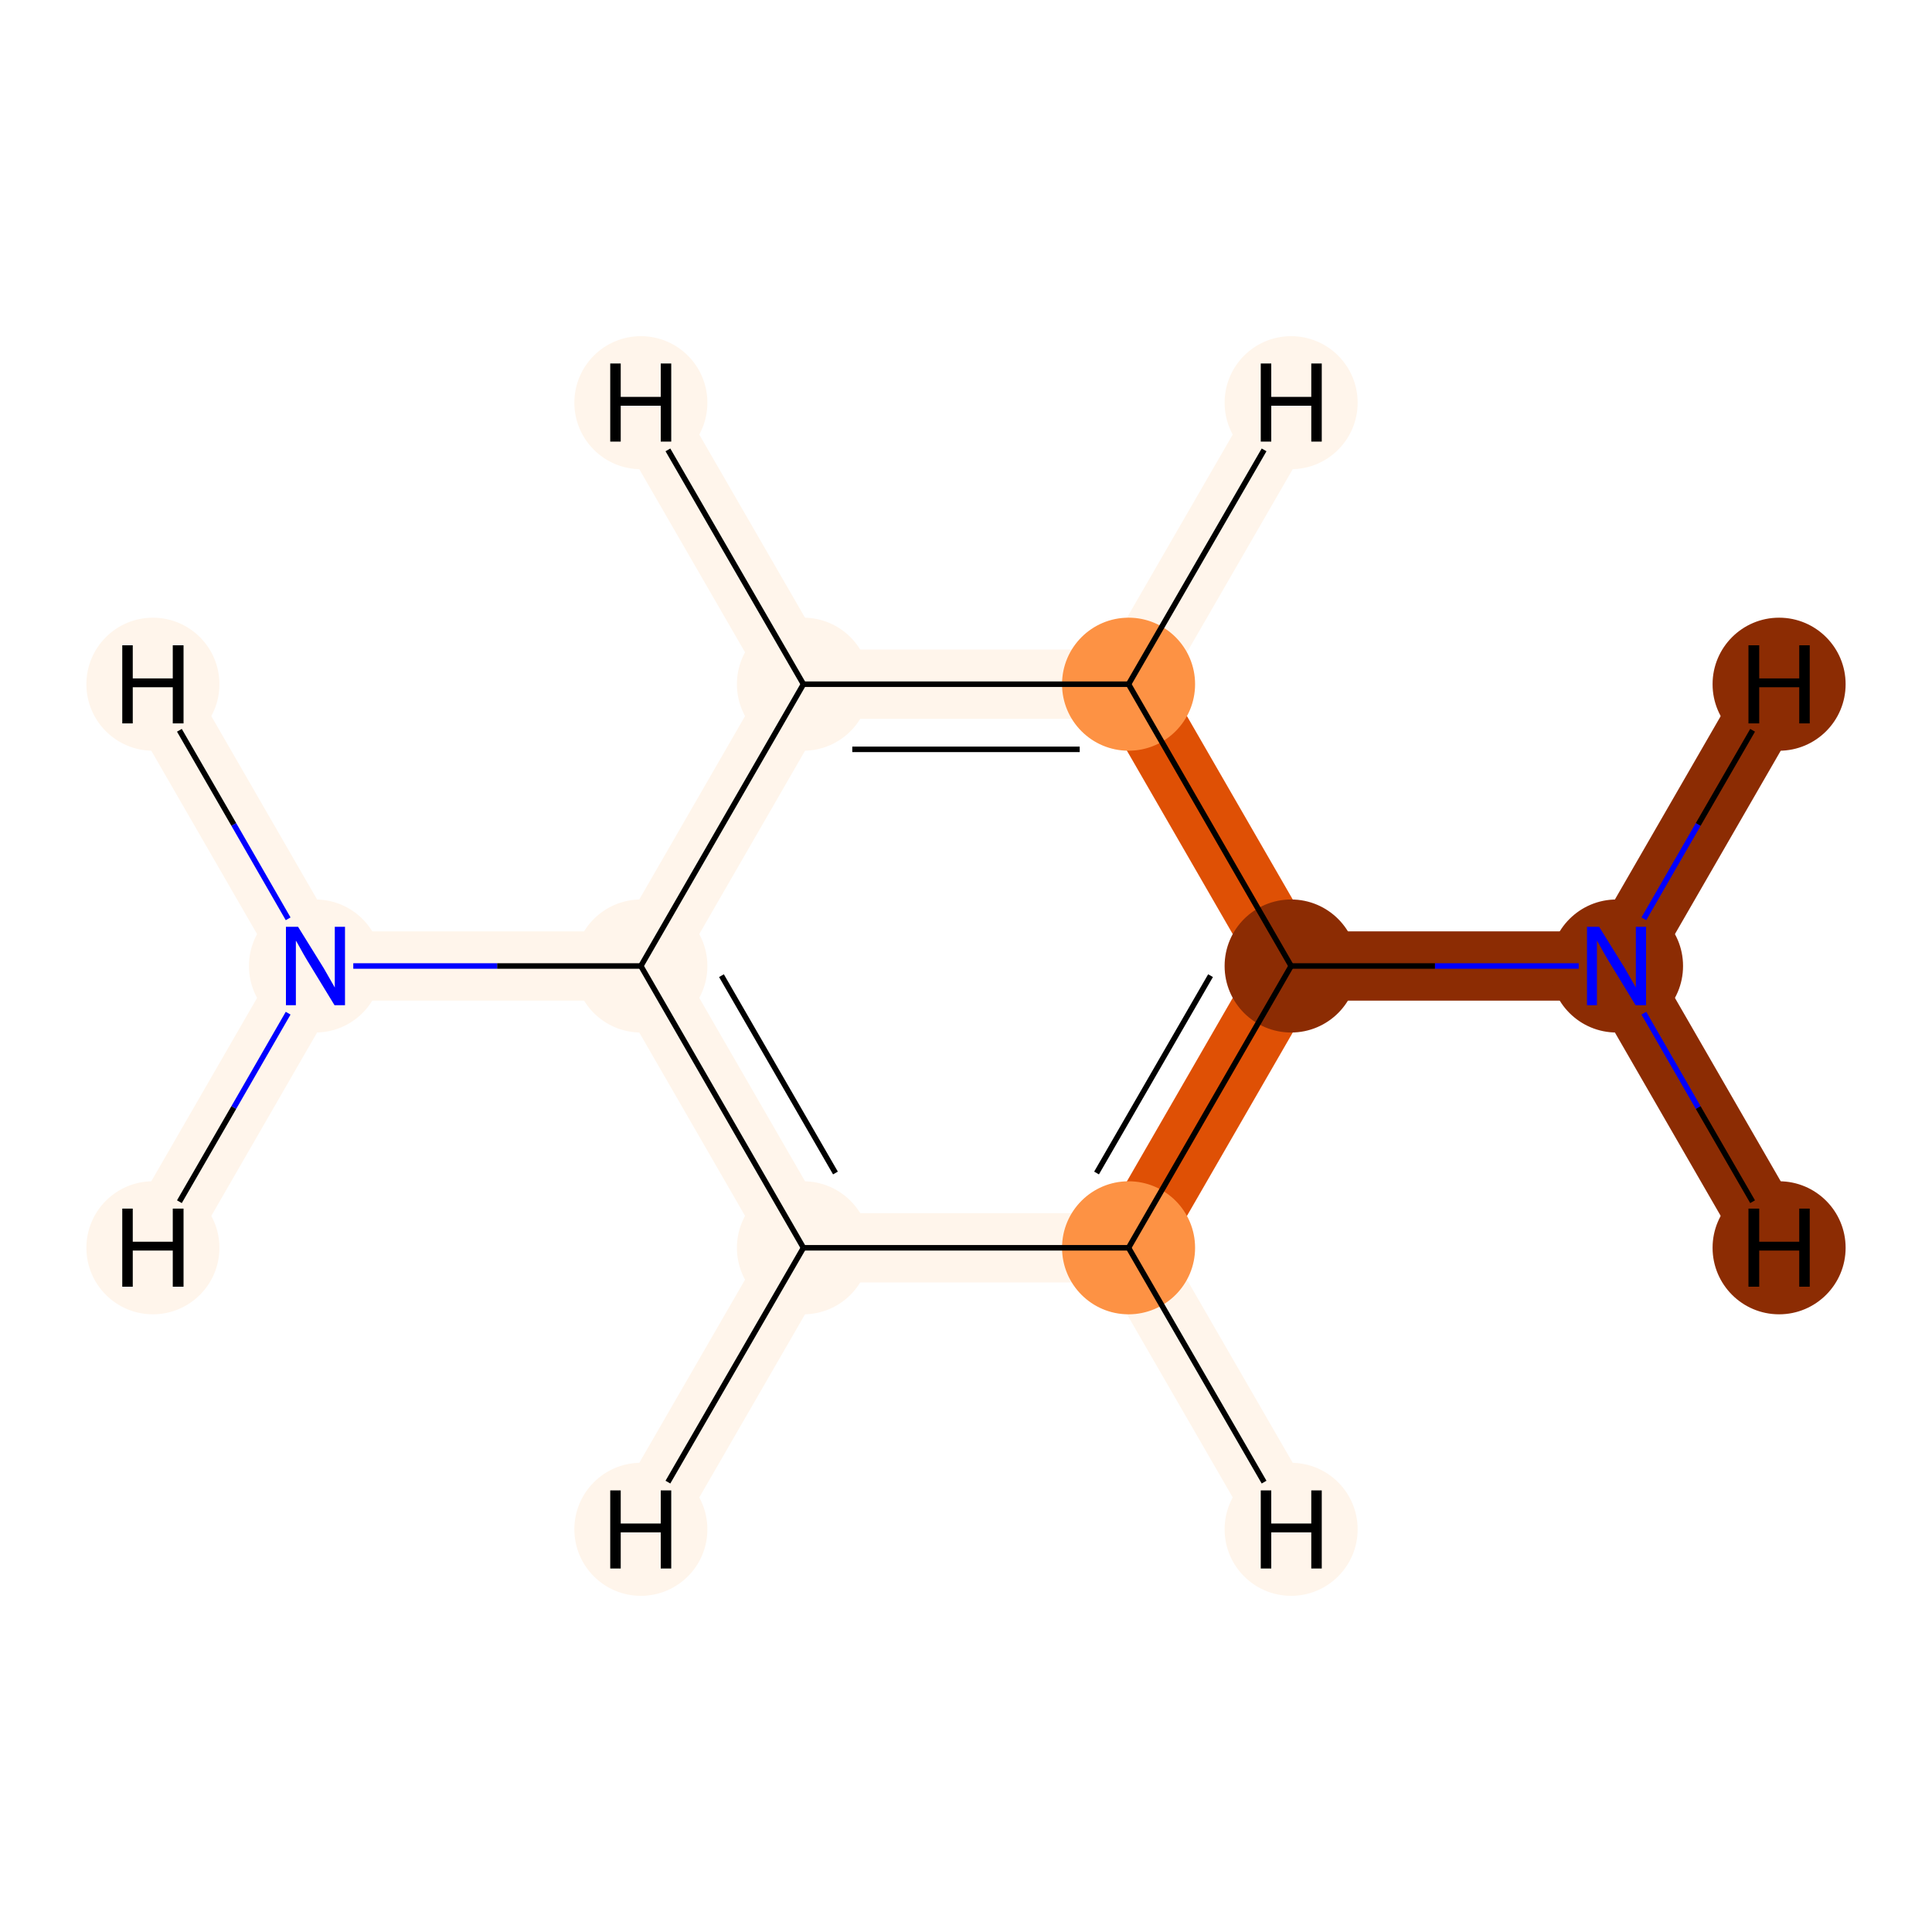 <?xml version='1.0' encoding='iso-8859-1'?>
<svg version='1.1' baseProfile='full'
              xmlns='http://www.w3.org/2000/svg'
                      xmlns:rdkit='http://www.rdkit.org/xml'
                      xmlns:xlink='http://www.w3.org/1999/xlink'
                  xml:space='preserve'
width='700px' height='700px' viewBox='0 0 700 700'>
<!-- END OF HEADER -->
<rect style='opacity:1.0;fill:#FFFFFF;stroke:none' width='700.0' height='700.0' x='0.0' y='0.0'> </rect>
<path d='M 585.7,350.0 L 467.8,350.0' style='fill:none;fill-rule:evenodd;stroke:#8C2C03;stroke-width:25.1px;stroke-linecap:butt;stroke-linejoin:miter;stroke-opacity:1' />
<path d='M 585.7,350.0 L 644.6,452.1' style='fill:none;fill-rule:evenodd;stroke:#8C2C03;stroke-width:25.1px;stroke-linecap:butt;stroke-linejoin:miter;stroke-opacity:1' />
<path d='M 585.7,350.0 L 644.6,247.9' style='fill:none;fill-rule:evenodd;stroke:#8C2C03;stroke-width:25.1px;stroke-linecap:butt;stroke-linejoin:miter;stroke-opacity:1' />
<path d='M 467.8,350.0 L 408.9,452.1' style='fill:none;fill-rule:evenodd;stroke:#DF5005;stroke-width:25.1px;stroke-linecap:butt;stroke-linejoin:miter;stroke-opacity:1' />
<path d='M 467.8,350.0 L 408.9,247.9' style='fill:none;fill-rule:evenodd;stroke:#DF5005;stroke-width:25.1px;stroke-linecap:butt;stroke-linejoin:miter;stroke-opacity:1' />
<path d='M 408.9,452.1 L 291.1,452.1' style='fill:none;fill-rule:evenodd;stroke:#FFF5EB;stroke-width:25.1px;stroke-linecap:butt;stroke-linejoin:miter;stroke-opacity:1' />
<path d='M 408.9,452.1 L 467.8,554.1' style='fill:none;fill-rule:evenodd;stroke:#FFF5EB;stroke-width:25.1px;stroke-linecap:butt;stroke-linejoin:miter;stroke-opacity:1' />
<path d='M 291.1,452.1 L 232.2,350.0' style='fill:none;fill-rule:evenodd;stroke:#FFF5EB;stroke-width:25.1px;stroke-linecap:butt;stroke-linejoin:miter;stroke-opacity:1' />
<path d='M 291.1,452.1 L 232.2,554.1' style='fill:none;fill-rule:evenodd;stroke:#FFF5EB;stroke-width:25.1px;stroke-linecap:butt;stroke-linejoin:miter;stroke-opacity:1' />
<path d='M 232.2,350.0 L 291.1,247.9' style='fill:none;fill-rule:evenodd;stroke:#FFF5EB;stroke-width:25.1px;stroke-linecap:butt;stroke-linejoin:miter;stroke-opacity:1' />
<path d='M 232.2,350.0 L 114.3,350.0' style='fill:none;fill-rule:evenodd;stroke:#FFF5EB;stroke-width:25.1px;stroke-linecap:butt;stroke-linejoin:miter;stroke-opacity:1' />
<path d='M 291.1,247.9 L 408.9,247.9' style='fill:none;fill-rule:evenodd;stroke:#FFF5EB;stroke-width:25.1px;stroke-linecap:butt;stroke-linejoin:miter;stroke-opacity:1' />
<path d='M 291.1,247.9 L 232.2,145.9' style='fill:none;fill-rule:evenodd;stroke:#FFF5EB;stroke-width:25.1px;stroke-linecap:butt;stroke-linejoin:miter;stroke-opacity:1' />
<path d='M 408.9,247.9 L 467.8,145.9' style='fill:none;fill-rule:evenodd;stroke:#FFF5EB;stroke-width:25.1px;stroke-linecap:butt;stroke-linejoin:miter;stroke-opacity:1' />
<path d='M 114.3,350.0 L 55.4,247.9' style='fill:none;fill-rule:evenodd;stroke:#FFF5EB;stroke-width:25.1px;stroke-linecap:butt;stroke-linejoin:miter;stroke-opacity:1' />
<path d='M 114.3,350.0 L 55.4,452.1' style='fill:none;fill-rule:evenodd;stroke:#FFF5EB;stroke-width:25.1px;stroke-linecap:butt;stroke-linejoin:miter;stroke-opacity:1' />
<ellipse cx='585.7' cy='350.0' rx='23.6' ry='23.6'  style='fill:#8C2C03;fill-rule:evenodd;stroke:#8C2C03;stroke-width:1.0px;stroke-linecap:butt;stroke-linejoin:miter;stroke-opacity:1' />
<ellipse cx='467.8' cy='350.0' rx='23.6' ry='23.6'  style='fill:#8C2C03;fill-rule:evenodd;stroke:#8C2C03;stroke-width:1.0px;stroke-linecap:butt;stroke-linejoin:miter;stroke-opacity:1' />
<ellipse cx='408.9' cy='452.1' rx='23.6' ry='23.6'  style='fill:#FD9244;fill-rule:evenodd;stroke:#FD9244;stroke-width:1.0px;stroke-linecap:butt;stroke-linejoin:miter;stroke-opacity:1' />
<ellipse cx='291.1' cy='452.1' rx='23.6' ry='23.6'  style='fill:#FFF5EB;fill-rule:evenodd;stroke:#FFF5EB;stroke-width:1.0px;stroke-linecap:butt;stroke-linejoin:miter;stroke-opacity:1' />
<ellipse cx='232.2' cy='350.0' rx='23.6' ry='23.6'  style='fill:#FFF5EB;fill-rule:evenodd;stroke:#FFF5EB;stroke-width:1.0px;stroke-linecap:butt;stroke-linejoin:miter;stroke-opacity:1' />
<ellipse cx='291.1' cy='247.9' rx='23.6' ry='23.6'  style='fill:#FFF5EB;fill-rule:evenodd;stroke:#FFF5EB;stroke-width:1.0px;stroke-linecap:butt;stroke-linejoin:miter;stroke-opacity:1' />
<ellipse cx='408.9' cy='247.9' rx='23.6' ry='23.6'  style='fill:#FD9244;fill-rule:evenodd;stroke:#FD9244;stroke-width:1.0px;stroke-linecap:butt;stroke-linejoin:miter;stroke-opacity:1' />
<ellipse cx='114.3' cy='350.0' rx='23.6' ry='23.6'  style='fill:#FFF5EB;fill-rule:evenodd;stroke:#FFF5EB;stroke-width:1.0px;stroke-linecap:butt;stroke-linejoin:miter;stroke-opacity:1' />
<ellipse cx='644.6' cy='452.1' rx='23.6' ry='23.6'  style='fill:#8C2C03;fill-rule:evenodd;stroke:#8C2C03;stroke-width:1.0px;stroke-linecap:butt;stroke-linejoin:miter;stroke-opacity:1' />
<ellipse cx='644.6' cy='247.9' rx='23.6' ry='23.6'  style='fill:#8C2C03;fill-rule:evenodd;stroke:#8C2C03;stroke-width:1.0px;stroke-linecap:butt;stroke-linejoin:miter;stroke-opacity:1' />
<ellipse cx='467.8' cy='554.1' rx='23.6' ry='23.6'  style='fill:#FFF5EB;fill-rule:evenodd;stroke:#FFF5EB;stroke-width:1.0px;stroke-linecap:butt;stroke-linejoin:miter;stroke-opacity:1' />
<ellipse cx='232.2' cy='554.1' rx='23.6' ry='23.6'  style='fill:#FFF5EB;fill-rule:evenodd;stroke:#FFF5EB;stroke-width:1.0px;stroke-linecap:butt;stroke-linejoin:miter;stroke-opacity:1' />
<ellipse cx='232.2' cy='145.9' rx='23.6' ry='23.6'  style='fill:#FFF5EB;fill-rule:evenodd;stroke:#FFF5EB;stroke-width:1.0px;stroke-linecap:butt;stroke-linejoin:miter;stroke-opacity:1' />
<ellipse cx='467.8' cy='145.9' rx='23.6' ry='23.6'  style='fill:#FFF5EB;fill-rule:evenodd;stroke:#FFF5EB;stroke-width:1.0px;stroke-linecap:butt;stroke-linejoin:miter;stroke-opacity:1' />
<ellipse cx='55.4' cy='247.9' rx='23.6' ry='23.6'  style='fill:#FFF5EB;fill-rule:evenodd;stroke:#FFF5EB;stroke-width:1.0px;stroke-linecap:butt;stroke-linejoin:miter;stroke-opacity:1' />
<ellipse cx='55.4' cy='452.1' rx='23.6' ry='23.6'  style='fill:#FFF5EB;fill-rule:evenodd;stroke:#FFF5EB;stroke-width:1.0px;stroke-linecap:butt;stroke-linejoin:miter;stroke-opacity:1' />
<path class='bond-0 atom-0 atom-1' d='M 572.0,350.0 L 519.9,350.0' style='fill:none;fill-rule:evenodd;stroke:#0000FF;stroke-width:2.0px;stroke-linecap:butt;stroke-linejoin:miter;stroke-opacity:1' />
<path class='bond-0 atom-0 atom-1' d='M 519.9,350.0 L 467.8,350.0' style='fill:none;fill-rule:evenodd;stroke:#000000;stroke-width:2.0px;stroke-linecap:butt;stroke-linejoin:miter;stroke-opacity:1' />
<path class='bond-8 atom-0 atom-8' d='M 595.6,367.1 L 615.3,401.3' style='fill:none;fill-rule:evenodd;stroke:#0000FF;stroke-width:2.0px;stroke-linecap:butt;stroke-linejoin:miter;stroke-opacity:1' />
<path class='bond-8 atom-0 atom-8' d='M 615.3,401.3 L 635.0,435.4' style='fill:none;fill-rule:evenodd;stroke:#000000;stroke-width:2.0px;stroke-linecap:butt;stroke-linejoin:miter;stroke-opacity:1' />
<path class='bond-9 atom-0 atom-9' d='M 595.6,332.9 L 615.3,298.7' style='fill:none;fill-rule:evenodd;stroke:#0000FF;stroke-width:2.0px;stroke-linecap:butt;stroke-linejoin:miter;stroke-opacity:1' />
<path class='bond-9 atom-0 atom-9' d='M 615.3,298.7 L 635.0,264.6' style='fill:none;fill-rule:evenodd;stroke:#000000;stroke-width:2.0px;stroke-linecap:butt;stroke-linejoin:miter;stroke-opacity:1' />
<path class='bond-1 atom-1 atom-2' d='M 467.8,350.0 L 408.9,452.1' style='fill:none;fill-rule:evenodd;stroke:#000000;stroke-width:2.0px;stroke-linecap:butt;stroke-linejoin:miter;stroke-opacity:1' />
<path class='bond-1 atom-1 atom-2' d='M 438.6,353.5 L 397.3,425.0' style='fill:none;fill-rule:evenodd;stroke:#000000;stroke-width:2.0px;stroke-linecap:butt;stroke-linejoin:miter;stroke-opacity:1' />
<path class='bond-7 atom-6 atom-1' d='M 408.9,247.9 L 467.8,350.0' style='fill:none;fill-rule:evenodd;stroke:#000000;stroke-width:2.0px;stroke-linecap:butt;stroke-linejoin:miter;stroke-opacity:1' />
<path class='bond-2 atom-2 atom-3' d='M 408.9,452.1 L 291.1,452.1' style='fill:none;fill-rule:evenodd;stroke:#000000;stroke-width:2.0px;stroke-linecap:butt;stroke-linejoin:miter;stroke-opacity:1' />
<path class='bond-10 atom-2 atom-10' d='M 408.9,452.1 L 458.0,537.0' style='fill:none;fill-rule:evenodd;stroke:#000000;stroke-width:2.0px;stroke-linecap:butt;stroke-linejoin:miter;stroke-opacity:1' />
<path class='bond-3 atom-3 atom-4' d='M 291.1,452.1 L 232.2,350.0' style='fill:none;fill-rule:evenodd;stroke:#000000;stroke-width:2.0px;stroke-linecap:butt;stroke-linejoin:miter;stroke-opacity:1' />
<path class='bond-3 atom-3 atom-4' d='M 302.7,425.0 L 261.4,353.5' style='fill:none;fill-rule:evenodd;stroke:#000000;stroke-width:2.0px;stroke-linecap:butt;stroke-linejoin:miter;stroke-opacity:1' />
<path class='bond-11 atom-3 atom-11' d='M 291.1,452.1 L 242.0,537.0' style='fill:none;fill-rule:evenodd;stroke:#000000;stroke-width:2.0px;stroke-linecap:butt;stroke-linejoin:miter;stroke-opacity:1' />
<path class='bond-4 atom-4 atom-5' d='M 232.2,350.0 L 291.1,247.9' style='fill:none;fill-rule:evenodd;stroke:#000000;stroke-width:2.0px;stroke-linecap:butt;stroke-linejoin:miter;stroke-opacity:1' />
<path class='bond-6 atom-4 atom-7' d='M 232.2,350.0 L 180.1,350.0' style='fill:none;fill-rule:evenodd;stroke:#000000;stroke-width:2.0px;stroke-linecap:butt;stroke-linejoin:miter;stroke-opacity:1' />
<path class='bond-6 atom-4 atom-7' d='M 180.1,350.0 L 128.0,350.0' style='fill:none;fill-rule:evenodd;stroke:#0000FF;stroke-width:2.0px;stroke-linecap:butt;stroke-linejoin:miter;stroke-opacity:1' />
<path class='bond-5 atom-5 atom-6' d='M 291.1,247.9 L 408.9,247.9' style='fill:none;fill-rule:evenodd;stroke:#000000;stroke-width:2.0px;stroke-linecap:butt;stroke-linejoin:miter;stroke-opacity:1' />
<path class='bond-5 atom-5 atom-6' d='M 308.8,271.5 L 391.2,271.5' style='fill:none;fill-rule:evenodd;stroke:#000000;stroke-width:2.0px;stroke-linecap:butt;stroke-linejoin:miter;stroke-opacity:1' />
<path class='bond-12 atom-5 atom-12' d='M 291.1,247.9 L 242.0,163.0' style='fill:none;fill-rule:evenodd;stroke:#000000;stroke-width:2.0px;stroke-linecap:butt;stroke-linejoin:miter;stroke-opacity:1' />
<path class='bond-13 atom-6 atom-13' d='M 408.9,247.9 L 458.0,163.0' style='fill:none;fill-rule:evenodd;stroke:#000000;stroke-width:2.0px;stroke-linecap:butt;stroke-linejoin:miter;stroke-opacity:1' />
<path class='bond-14 atom-7 atom-14' d='M 104.4,332.9 L 84.7,298.7' style='fill:none;fill-rule:evenodd;stroke:#0000FF;stroke-width:2.0px;stroke-linecap:butt;stroke-linejoin:miter;stroke-opacity:1' />
<path class='bond-14 atom-7 atom-14' d='M 84.7,298.7 L 65.0,264.6' style='fill:none;fill-rule:evenodd;stroke:#000000;stroke-width:2.0px;stroke-linecap:butt;stroke-linejoin:miter;stroke-opacity:1' />
<path class='bond-15 atom-7 atom-15' d='M 104.4,367.1 L 84.7,401.3' style='fill:none;fill-rule:evenodd;stroke:#0000FF;stroke-width:2.0px;stroke-linecap:butt;stroke-linejoin:miter;stroke-opacity:1' />
<path class='bond-15 atom-7 atom-15' d='M 84.7,401.3 L 65.0,435.4' style='fill:none;fill-rule:evenodd;stroke:#000000;stroke-width:2.0px;stroke-linecap:butt;stroke-linejoin:miter;stroke-opacity:1' />
<path  class='atom-0' d='M 579.4 335.8
L 588.7 350.8
Q 589.6 352.3, 591.1 355.0
Q 592.6 357.7, 592.7 357.8
L 592.7 335.8
L 596.4 335.8
L 596.4 364.2
L 592.6 364.2
L 582.6 347.8
Q 581.4 345.8, 580.2 343.6
Q 579.0 341.4, 578.6 340.8
L 578.6 364.2
L 575.0 364.2
L 575.0 335.8
L 579.4 335.8
' fill='#0000FF'/>
<path  class='atom-7' d='M 108.0 335.8
L 117.3 350.8
Q 118.2 352.3, 119.7 355.0
Q 121.2 357.7, 121.3 357.8
L 121.3 335.8
L 125.0 335.8
L 125.0 364.2
L 121.2 364.2
L 111.2 347.8
Q 110.0 345.8, 108.8 343.6
Q 107.6 341.4, 107.2 340.8
L 107.2 364.2
L 103.6 364.2
L 103.6 335.8
L 108.0 335.8
' fill='#0000FF'/>
<path  class='atom-8' d='M 633.5 437.9
L 637.4 437.9
L 637.4 449.9
L 651.9 449.9
L 651.9 437.9
L 655.7 437.9
L 655.7 466.2
L 651.9 466.2
L 651.9 453.1
L 637.4 453.1
L 637.4 466.2
L 633.5 466.2
L 633.5 437.9
' fill='#000000'/>
<path  class='atom-9' d='M 633.5 233.8
L 637.4 233.8
L 637.4 245.8
L 651.9 245.8
L 651.9 233.8
L 655.7 233.8
L 655.7 262.1
L 651.9 262.1
L 651.9 249.0
L 637.4 249.0
L 637.4 262.1
L 633.5 262.1
L 633.5 233.8
' fill='#000000'/>
<path  class='atom-10' d='M 456.8 540.0
L 460.6 540.0
L 460.6 552.0
L 475.1 552.0
L 475.1 540.0
L 478.9 540.0
L 478.9 568.3
L 475.1 568.3
L 475.1 555.2
L 460.6 555.2
L 460.6 568.3
L 456.8 568.3
L 456.8 540.0
' fill='#000000'/>
<path  class='atom-11' d='M 221.1 540.0
L 224.9 540.0
L 224.9 552.0
L 239.4 552.0
L 239.4 540.0
L 243.2 540.0
L 243.2 568.3
L 239.4 568.3
L 239.4 555.2
L 224.9 555.2
L 224.9 568.3
L 221.1 568.3
L 221.1 540.0
' fill='#000000'/>
<path  class='atom-12' d='M 221.1 131.7
L 224.9 131.7
L 224.9 143.8
L 239.4 143.8
L 239.4 131.7
L 243.2 131.7
L 243.2 160.0
L 239.4 160.0
L 239.4 147.0
L 224.9 147.0
L 224.9 160.0
L 221.1 160.0
L 221.1 131.7
' fill='#000000'/>
<path  class='atom-13' d='M 456.8 131.7
L 460.6 131.7
L 460.6 143.8
L 475.1 143.8
L 475.1 131.7
L 478.9 131.7
L 478.9 160.0
L 475.1 160.0
L 475.1 147.0
L 460.6 147.0
L 460.6 160.0
L 456.8 160.0
L 456.8 131.7
' fill='#000000'/>
<path  class='atom-14' d='M 44.3 233.8
L 48.1 233.8
L 48.1 245.8
L 62.6 245.8
L 62.6 233.8
L 66.5 233.8
L 66.5 262.1
L 62.6 262.1
L 62.6 249.0
L 48.1 249.0
L 48.1 262.1
L 44.3 262.1
L 44.3 233.8
' fill='#000000'/>
<path  class='atom-15' d='M 44.3 437.9
L 48.1 437.9
L 48.1 449.9
L 62.6 449.9
L 62.6 437.9
L 66.5 437.9
L 66.5 466.2
L 62.6 466.2
L 62.6 453.1
L 48.1 453.1
L 48.1 466.2
L 44.3 466.2
L 44.3 437.9
' fill='#000000'/>
</svg>
